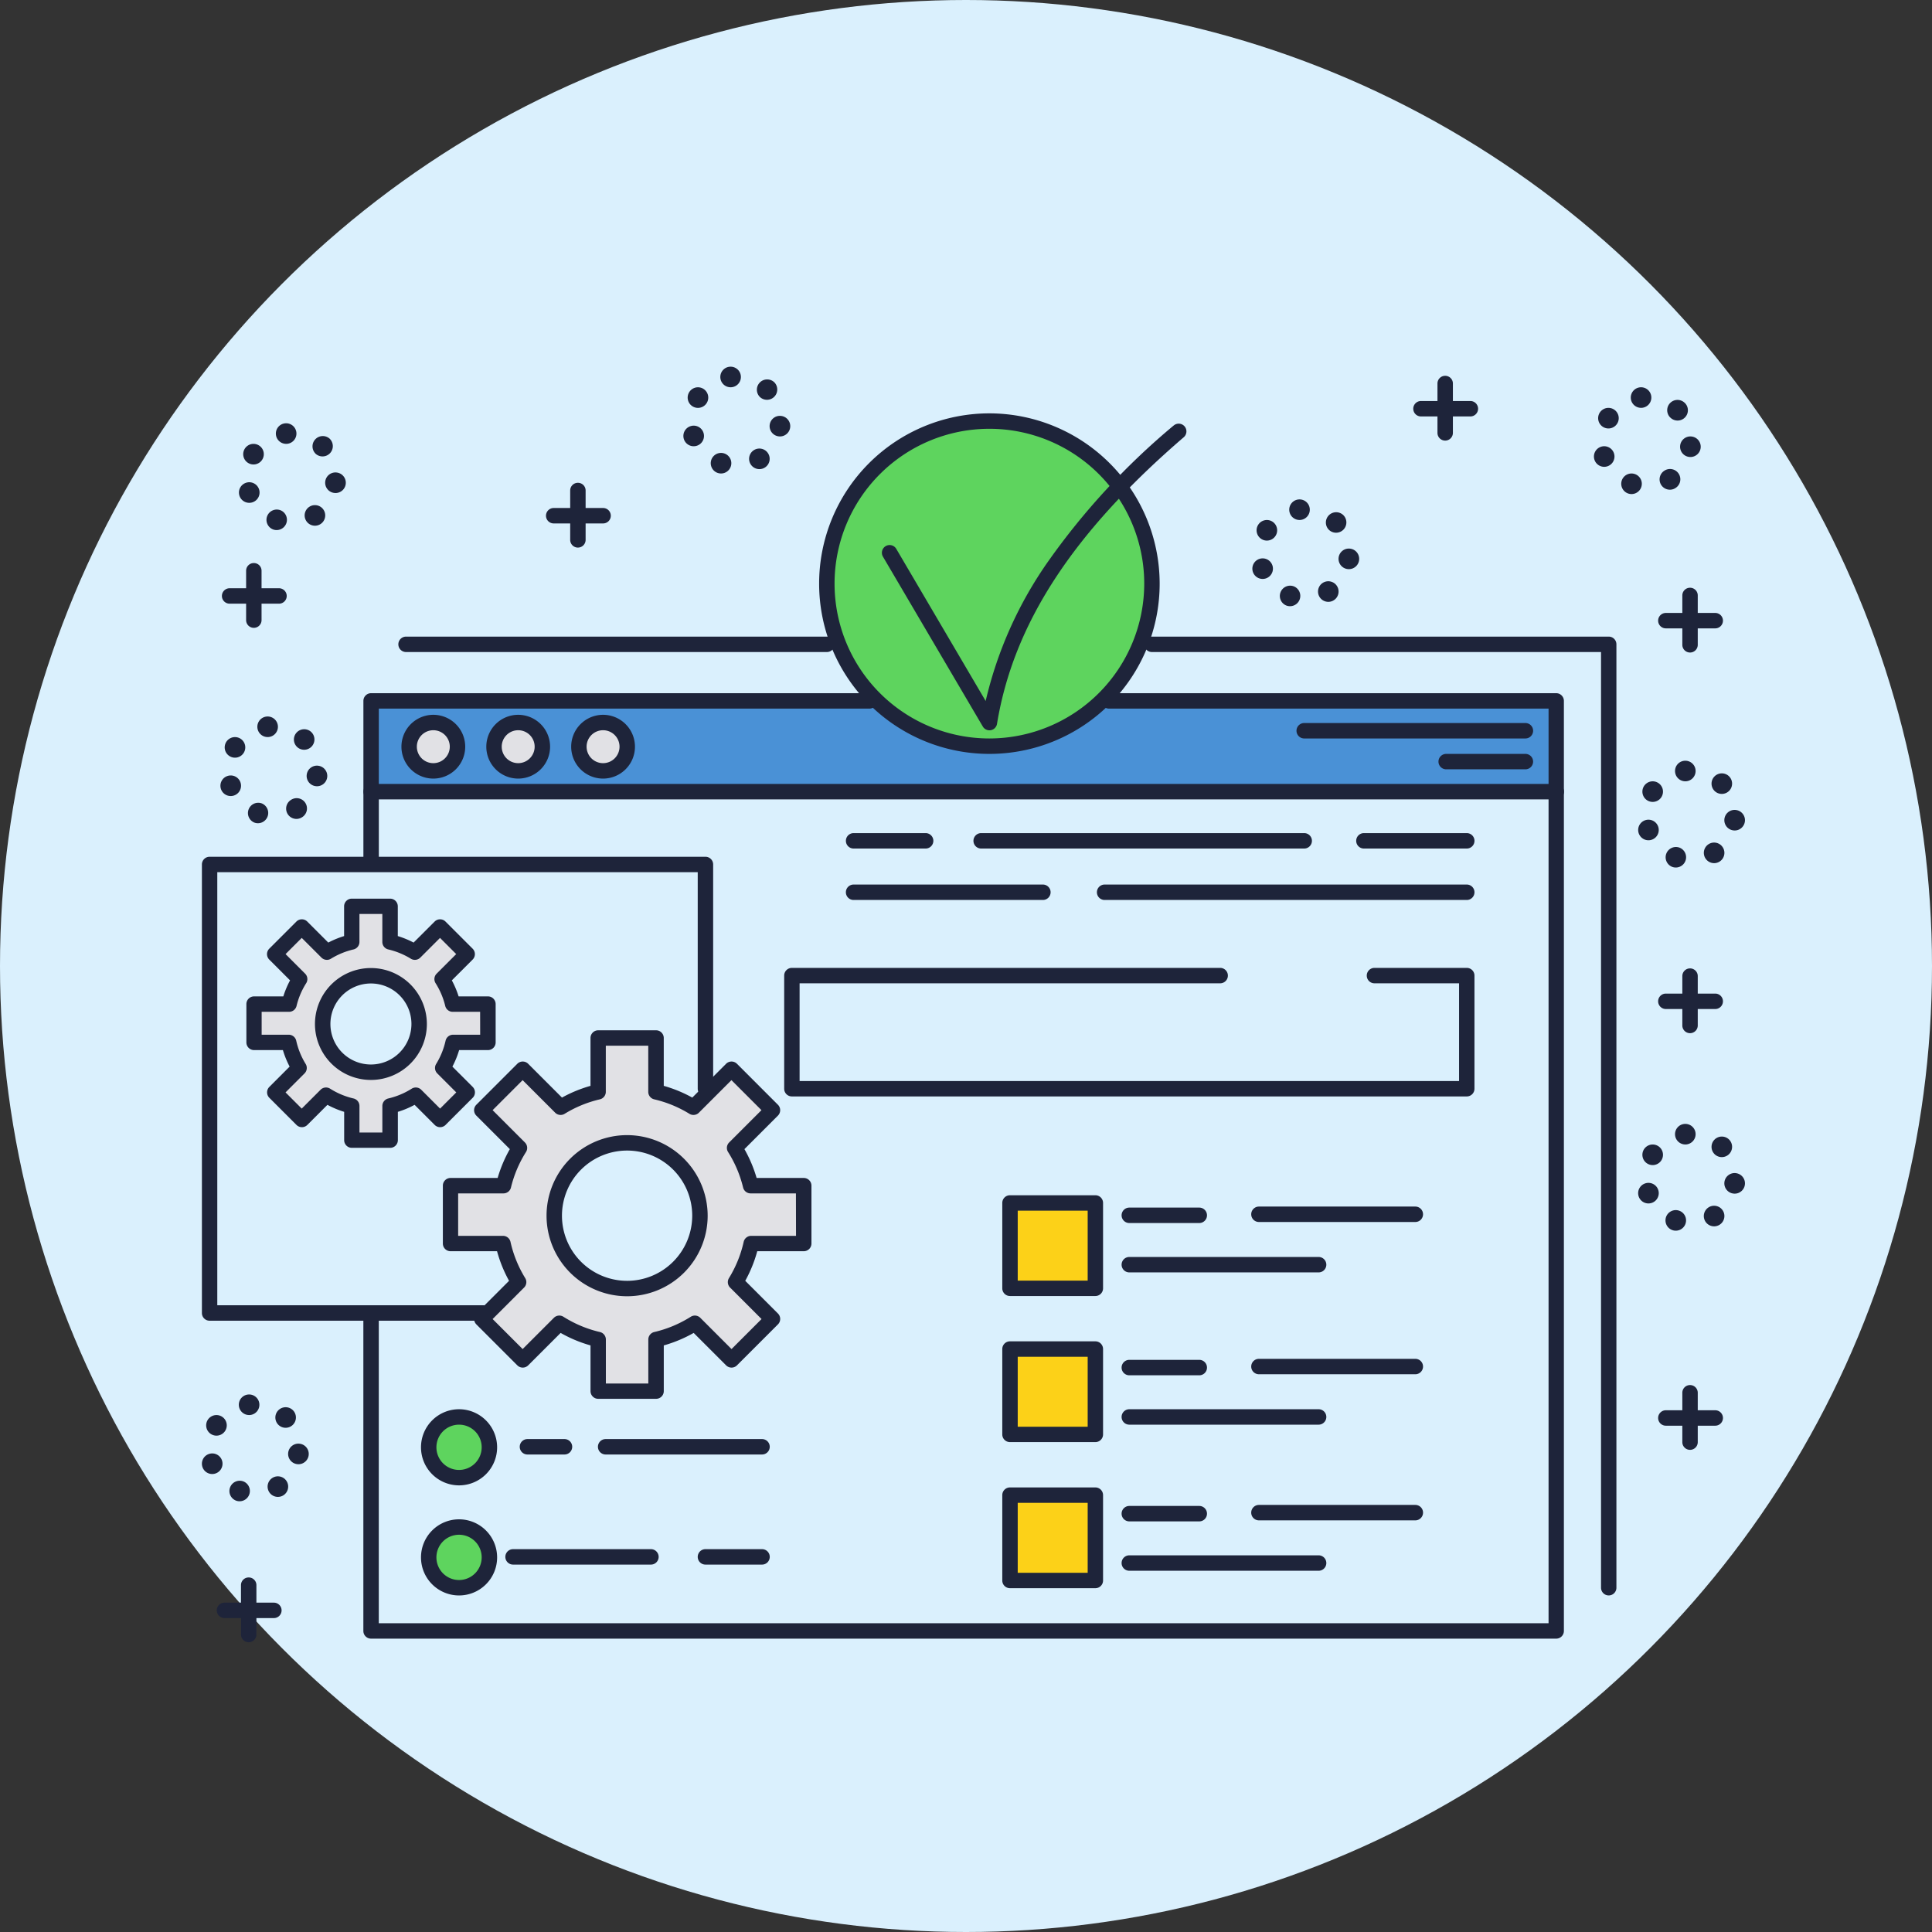 <svg xmlns="http://www.w3.org/2000/svg" width="201" height="201" viewBox="0 0 201 201">
  <rect x="0" y="0" width="201" height="201" fill="#333333" stroke="none"/>
  <g id="Grupo_15893" data-name="Grupo 15893" transform="translate(-679 -4234)">
    <circle id="Elipse_773" data-name="Elipse 773" cx="100.5" cy="100.5" r="100.5" transform="translate(679 4234)" fill="#daf0fd"/>
    <g id="Grupo_15319" data-name="Grupo 15319" transform="translate(-6234.203 3715.506)">
      <g id="Color" transform="translate(6939.627 562.301)">
        <g id="Grupo_15231" data-name="Grupo 15231" transform="translate(78.651 81.346)">
          <rect id="Rectángulo_2794" data-name="Rectángulo 2794" width="8.884" height="8.884" fill="#fcd118"/>
        </g>
        <g id="Grupo_15232" data-name="Grupo 15232" transform="translate(78.651 111.743)">
          <rect id="Rectángulo_2795" data-name="Rectángulo 2795" width="8.884" height="8.884" fill="#fcd118"/>
        </g>
        <g id="Grupo_15233" data-name="Grupo 15233" transform="translate(78.651 96.545)">
          <rect id="Rectángulo_2796" data-name="Rectángulo 2796" width="8.884" height="8.884" fill="#fcd118"/>
        </g>
        <g id="Grupo_15234" data-name="Grupo 15234" transform="translate(18.177 103.609)">
          <circle id="Elipse_764" data-name="Elipse 764" cx="3.158" cy="3.158" r="3.158" fill="#5ed45e"/>
        </g>
        <g id="Grupo_15235" data-name="Grupo 15235" transform="translate(18.177 115.061)">
          <circle id="Elipse_765" data-name="Elipse 765" cx="3.158" cy="3.158" r="3.158" fill="#5ed45e"/>
        </g>
        <g id="Grupo_15236" data-name="Grupo 15236" transform="translate(0 50.486)">
          <path id="Trazado_25722" data-name="Trazado 25722" d="M7004.46,1088.752l2.6-2.6-2.819-2.819-2.617,2.617a8.706,8.706,0,0,0-2.582-1.061v-3.709h-3.987v3.709a8.706,8.706,0,0,0-2.582,1.061l-2.617-2.617-2.819,2.819,2.6,2.6a8.721,8.721,0,0,0-1.1,2.6h-3.653v3.987h3.619a8.719,8.719,0,0,0,1.078,2.656l-2.542,2.543,2.819,2.819,2.525-2.526a8.707,8.707,0,0,0,2.673,1.118v3.561h3.987v-3.561a8.707,8.707,0,0,0,2.673-1.118l2.526,2.526,2.819-2.819-2.543-2.543a8.707,8.707,0,0,0,1.078-2.656h3.619v-3.987h-3.653A8.707,8.707,0,0,0,7004.46,1088.752Zm-7.412,9.685a5.018,5.018,0,1,1,5.018-5.018A5.018,5.018,0,0,1,6997.048,1098.437Z" transform="translate(-6984.882 -1081.179)" fill="#e1e1e5"/>
        </g>
        <g id="Grupo_15237" data-name="Grupo 15237" transform="translate(20.443 64.186)">
          <path id="Trazado_25723" data-name="Trazado 25723" d="M7205.45,1220.616l3.926-3.927-4.258-4.258-3.952,3.952a13.155,13.155,0,0,0-3.9-1.6v-5.6h-6.022v5.6a13.155,13.155,0,0,0-3.9,1.6l-3.952-3.952-4.258,4.258,3.926,3.927a13.162,13.162,0,0,0-1.661,3.925h-5.518v6.022h5.465a13.162,13.162,0,0,0,1.628,4.011l-3.84,3.84,4.258,4.258,3.814-3.815a13.149,13.149,0,0,0,4.037,1.689v5.378h6.022v-5.378a13.149,13.149,0,0,0,4.037-1.689l3.814,3.815,4.258-4.258-3.84-3.84a13.162,13.162,0,0,0,1.628-4.011h5.465v-6.022h-5.518A13.137,13.137,0,0,0,7205.45,1220.616Zm-11.194,14.627a7.579,7.579,0,1,1,7.578-7.579A7.579,7.579,0,0,1,7194.256,1235.243Z" transform="translate(-7175.882 -1209.179)" fill="#e1e1e5"/>
        </g>
        <g id="Grupo_15238" data-name="Grupo 15238" transform="translate(12.129 29.06)">
          <rect id="Rectángulo_2797" data-name="Rectángulo 2797" width="123.41" height="9.526" fill="#4a91d6"/>
        </g>
        <g id="Grupo_15239" data-name="Grupo 15239" transform="translate(16.143 31.361)">
          <circle id="Elipse_766" data-name="Elipse 766" cx="2.515" cy="2.515" r="2.515" fill="#e1e1e5"/>
        </g>
        <g id="Grupo_15240" data-name="Grupo 15240" transform="translate(24.973 31.361)">
          <circle id="Elipse_767" data-name="Elipse 767" cx="2.515" cy="2.515" r="2.515" fill="#e1e1e5"/>
        </g>
        <g id="Grupo_15241" data-name="Grupo 15241" transform="translate(33.804 31.361)">
          <circle id="Elipse_768" data-name="Elipse 768" cx="2.515" cy="2.515" r="2.515" fill="#e1e1e5"/>
        </g>
        <g id="Grupo_15242" data-name="Grupo 15242" transform="translate(59.599 0)">
          <circle id="Elipse_769" data-name="Elipse 769" cx="16.911" cy="16.911" r="16.911" fill="#5ed45e"/>
        </g>
      </g>
      <g id="SETTINGS" transform="translate(6934.203 556.644)">
        <g id="Grupo_15243" data-name="Grupo 15243" transform="translate(144.825 2.141)">
          <path id="Trazado_25724" data-name="Trazado 25724" d="M8293.057,596.829a1.071,1.071,0,1,0,.338,1.476A1.07,1.07,0,0,0,8293.057,596.829Z" transform="translate(-8290.975 -594.522)" fill="#1e243a"/>
          <path id="Trazado_25725" data-name="Trazado 25725" d="M8358.893,590.769a.01.01,0,0,1,0,0,1.071,1.071,0,0,0,1.515-1.515.013.013,0,0,1-.006,0,.022.022,0,0,1-.006-.007,1.071,1.071,0,0,0-1.511,1.519Z" transform="translate(-8350.943 -587.62)" fill="#1e243a"/>
          <path id="Trazado_25726" data-name="Trazado 25726" d="M8288,634.013a1.071,1.071,0,0,0,.354,2.081,1.082,1.082,0,0,0,.354-.061,1.07,1.07,0,0,0-.709-2.02Z" transform="translate(-8287.282 -627.818)" fill="#1e243a"/>
          <path id="Trazado_25727" data-name="Trazado 25727" d="M8315.271,660.5a1.07,1.07,0,1,0,.66,1.363A1.068,1.068,0,0,0,8315.271,660.5Z" transform="translate(-8311.006 -651.471)" fill="#1e243a"/>
          <path id="Trazado_25728" data-name="Trazado 25728" d="M8372.247,624.433a1.07,1.07,0,0,0-.238,2.127,1.186,1.186,0,0,0,.122.007,1.07,1.07,0,0,0,.116-2.134Z" transform="translate(-8362.091 -619.312)" fill="#1e243a"/>
          <path id="Trazado_25729" data-name="Trazado 25729" d="M8324.082,576.651a1.07,1.07,0,0,0,.122,2.133,1.182,1.182,0,0,0,.122-.006h0a1.07,1.07,0,0,0-.246-2.127Z" transform="translate(-8319.297 -576.644)" fill="#1e243a"/>
          <path id="Trazado_25730" data-name="Trazado 25730" d="M8351.623,656.366a1.071,1.071,0,0,0,.572,1.976,1.06,1.06,0,0,0,.57-.165,1.071,1.071,0,1,0-1.143-1.811Z" transform="translate(-8344.291 -647.686)" fill="#1e243a"/>
        </g>
        <g id="Grupo_15244" data-name="Grupo 15244" transform="translate(149.428 78.777)">
          <path id="Trazado_25731" data-name="Trazado 25731" d="M8401.893,1306.767l.006.005a1.071,1.071,0,0,0,1.514-1.515h0l0,0-.009-.009a1.07,1.07,0,1,0-1.509,1.519Z" transform="translate(-8393.943 -1303.619)" fill="#1e243a"/>
          <path id="Trazado_25732" data-name="Trazado 25732" d="M8331,1350.013a1.07,1.07,0,0,0,.354,2.081,1.083,1.083,0,0,0,.354-.061,1.07,1.07,0,0,0-.708-2.02Z" transform="translate(-8330.28 -1343.818)" fill="#1e243a"/>
          <path id="Trazado_25733" data-name="Trazado 25733" d="M8336.057,1312.829a1.071,1.071,0,1,0,.339,1.476A1.07,1.07,0,0,0,8336.057,1312.829Z" transform="translate(-8333.975 -1310.522)" fill="#1e243a"/>
          <path id="Trazado_25734" data-name="Trazado 25734" d="M8394.624,1372.367a1.07,1.07,0,0,0,.572,1.976,1.057,1.057,0,0,0,.569-.165,1.07,1.07,0,1,0-1.142-1.811Z" transform="translate(-8387.291 -1363.686)" fill="#1e243a"/>
          <path id="Trazado_25735" data-name="Trazado 25735" d="M8415.247,1340.435a1.07,1.07,0,1,0-.237,2.127.908.908,0,0,0,.119.008,1.07,1.07,0,0,0,.118-2.134Z" transform="translate(-8405.091 -1335.313)" fill="#1e243a"/>
          <path id="Trazado_25736" data-name="Trazado 25736" d="M8367.083,1292.651a1.07,1.07,0,0,0,.121,2.133,1.215,1.215,0,0,0,.123-.006,1.07,1.07,0,1,0-.244-2.127Z" transform="translate(-8362.297 -1292.644)" fill="#1e243a"/>
          <path id="Trazado_25737" data-name="Trazado 25737" d="M8358.271,1376.5a1.07,1.07,0,1,0,.66,1.363A1.068,1.068,0,0,0,8358.271,1376.5Z" transform="translate(-8354.006 -1367.471)" fill="#1e243a"/>
        </g>
        <g id="Grupo_15245" data-name="Grupo 15245" transform="translate(149.428 40.994)">
          <path id="Trazado_25738" data-name="Trazado 25738" d="M8358.271,1023.5a1.07,1.07,0,0,0-.7,2.022,1.088,1.088,0,0,0,.352.059,1.07,1.07,0,0,0,.352-2.081Z" transform="translate(-8354.006 -1014.471)" fill="#1e243a"/>
          <path id="Trazado_25739" data-name="Trazado 25739" d="M8401.893,953.768a.013.013,0,0,1,.006,0,1.071,1.071,0,0,0,1.514-1.515h0l0,0-.009-.009a1.07,1.07,0,1,0-1.509,1.519Z" transform="translate(-8393.943 -950.619)" fill="#1e243a"/>
          <path id="Trazado_25740" data-name="Trazado 25740" d="M8331,997.013a1.07,1.07,0,1,0,1.363.655A1.071,1.071,0,0,0,8331,997.013Z" transform="translate(-8330.28 -990.818)" fill="#1e243a"/>
          <path id="Trazado_25741" data-name="Trazado 25741" d="M8336.057,959.828a1.071,1.071,0,1,0,.339,1.476A1.07,1.07,0,0,0,8336.057,959.828Z" transform="translate(-8333.975 -957.522)" fill="#1e243a"/>
          <path id="Trazado_25742" data-name="Trazado 25742" d="M8367.083,939.651a1.07,1.07,0,0,0,.121,2.133,1.216,1.216,0,0,0,.123-.006,1.07,1.07,0,1,0-.244-2.127Z" transform="translate(-8362.297 -939.644)" fill="#1e243a"/>
          <path id="Trazado_25743" data-name="Trazado 25743" d="M8415.247,987.435a1.07,1.07,0,1,0-.237,2.127.908.908,0,0,0,.119.008,1.07,1.07,0,0,0,.118-2.134Z" transform="translate(-8405.091 -982.313)" fill="#1e243a"/>
          <path id="Trazado_25744" data-name="Trazado 25744" d="M8394.624,1019.366a1.071,1.071,0,0,0,.572,1.976,1.057,1.057,0,0,0,.569-.165,1.07,1.07,0,1,0-1.142-1.811Z" transform="translate(-8387.291 -1010.686)" fill="#1e243a"/>
        </g>
        <g id="Grupo_15246" data-name="Grupo 15246" transform="translate(109.29 13.807)">
          <path id="Trazado_25745" data-name="Trazado 25745" d="M7983.272,769.5a1.07,1.07,0,0,0-.7,2.022,1.089,1.089,0,0,0,.352.059,1.07,1.07,0,0,0,.352-2.081Z" transform="translate(-7979.006 -760.471)" fill="#1e243a"/>
          <path id="Trazado_25746" data-name="Trazado 25746" d="M7961.054,705.829a1.07,1.07,0,1,0-1.136,1.814,1.057,1.057,0,0,0,.567.164,1.071,1.071,0,0,0,.569-1.978Z" transform="translate(-7958.973 -703.522)" fill="#1e243a"/>
          <path id="Trazado_25747" data-name="Trazado 25747" d="M8026.893,699.768l.006.005a1.07,1.07,0,0,0,1.513-1.515l-.016-.015a1.071,1.071,0,0,0-1.506,1.522Z" transform="translate(-8018.943 -696.62)" fill="#1e243a"/>
          <path id="Trazado_25748" data-name="Trazado 25748" d="M7956,743.013a1.07,1.07,0,1,0,1.364.655A1.069,1.069,0,0,0,7956,743.013Z" transform="translate(-7955.282 -736.818)" fill="#1e243a"/>
          <path id="Trazado_25749" data-name="Trazado 25749" d="M7992.083,685.651a1.07,1.07,0,0,0,.12,2.133,1.147,1.147,0,0,0,.123-.006h0a1.07,1.07,0,0,0-.244-2.127Z" transform="translate(-7987.296 -685.644)" fill="#1e243a"/>
          <path id="Trazado_25750" data-name="Trazado 25750" d="M8040.248,733.433a1.069,1.069,0,0,0-1.182.945h0a1.069,1.069,0,0,0,.945,1.182.931.931,0,0,0,.12.007,1.07,1.07,0,0,0,.118-2.134Z" transform="translate(-8030.091 -728.312)" fill="#1e243a"/>
          <path id="Trazado_25751" data-name="Trazado 25751" d="M8019.624,765.37a1.071,1.071,0,0,0,.572,1.976,1.058,1.058,0,0,0,.569-.166,1.07,1.07,0,1,0-1.142-1.81Z" transform="translate(-8012.292 -756.689)" fill="#1e243a"/>
        </g>
        <g id="Grupo_15247" data-name="Grupo 15247" transform="translate(50.101)">
          <path id="Trazado_25752" data-name="Trazado 25752" d="M7408.055,576.828a1.071,1.071,0,1,0,.339,1.476A1.072,1.072,0,0,0,7408.055,576.828Z" transform="translate(-7405.973 -574.522)" fill="#1e243a"/>
          <path id="Trazado_25753" data-name="Trazado 25753" d="M7403,614.013a1.07,1.07,0,0,0,.354,2.081,1.083,1.083,0,0,0,.354-.061,1.07,1.07,0,0,0-.708-2.02Z" transform="translate(-7402.284 -607.818)" fill="#1e243a"/>
          <path id="Trazado_25754" data-name="Trazado 25754" d="M7473.893,570.769l.005,0,.005.005a1.071,1.071,0,0,0,1.508-1.52l0,0a.111.111,0,0,0-.008-.008,1.071,1.071,0,0,0-1.51,1.519Z" transform="translate(-7465.944 -567.62)" fill="#1e243a"/>
          <path id="Trazado_25755" data-name="Trazado 25755" d="M7430.271,640.5a1.07,1.07,0,1,0,.66,1.362A1.068,1.068,0,0,0,7430.271,640.5Z" transform="translate(-7426.007 -631.471)" fill="#1e243a"/>
          <path id="Trazado_25756" data-name="Trazado 25756" d="M7487.247,604.433a1.069,1.069,0,0,0-1.182.945h0a1.07,1.07,0,0,0,.945,1.182.9.9,0,0,0,.12.008,1.07,1.07,0,0,0,.118-2.134Z" transform="translate(-7477.091 -599.312)" fill="#1e243a"/>
          <path id="Trazado_25757" data-name="Trazado 25757" d="M7439.083,556.651a1.07,1.07,0,0,0,.121,2.133,1.216,1.216,0,0,0,.123-.006,1.07,1.07,0,0,0-.244-2.127Z" transform="translate(-7434.296 -556.644)" fill="#1e243a"/>
          <path id="Trazado_25758" data-name="Trazado 25758" d="M7466.624,636.37a1.07,1.07,0,0,0,.573,1.975,1.058,1.058,0,0,0,.569-.165,1.07,1.07,0,1,0-1.142-1.81Z" transform="translate(-7459.292 -627.689)" fill="#1e243a"/>
        </g>
        <g id="Grupo_15248" data-name="Grupo 15248" transform="translate(1.935 36.392)">
          <path id="Trazado_25759" data-name="Trazado 25759" d="M6958.055,916.829a1.071,1.071,0,1,0,.338,1.476A1.072,1.072,0,0,0,6958.055,916.829Z" transform="translate(-6955.973 -914.522)" fill="#1e243a"/>
          <path id="Trazado_25760" data-name="Trazado 25760" d="M7023.9,910.772h0a1.071,1.071,0,0,0,1.521-1.508l-.018-.018a1.071,1.071,0,0,0-1.51,1.519Z" transform="translate(-7015.944 -907.619)" fill="#1e243a"/>
          <path id="Trazado_25761" data-name="Trazado 25761" d="M6953,954.013a1.07,1.07,0,0,0,.354,2.081,1.084,1.084,0,0,0,.354-.061,1.07,1.07,0,0,0-.708-2.02Z" transform="translate(-6952.283 -947.818)" fill="#1e243a"/>
          <path id="Trazado_25762" data-name="Trazado 25762" d="M6980.272,980.5a1.07,1.07,0,0,0-.7,2.022,1.07,1.07,0,0,0,.7-2.022Z" transform="translate(-6976.007 -971.471)" fill="#1e243a"/>
          <path id="Trazado_25763" data-name="Trazado 25763" d="M6989.083,896.651a1.07,1.07,0,0,0,.121,2.133,1.187,1.187,0,0,0,.123-.006h0a1.07,1.07,0,0,0-.244-2.127Z" transform="translate(-6984.296 -896.644)" fill="#1e243a"/>
          <path id="Trazado_25764" data-name="Trazado 25764" d="M7037.248,944.434a1.07,1.07,0,1,0-.238,2.127.9.9,0,0,0,.12.008,1.07,1.07,0,0,0,.118-2.134Z" transform="translate(-7027.091 -939.313)" fill="#1e243a"/>
          <path id="Trazado_25765" data-name="Trazado 25765" d="M7016.624,976.366a1.071,1.071,0,0,0,.573,1.976,1.057,1.057,0,0,0,.569-.165,1.071,1.071,0,1,0-1.142-1.811Z" transform="translate(-7009.292 -967.686)" fill="#1e243a"/>
        </g>
        <g id="Grupo_15249" data-name="Grupo 15249" transform="translate(3.862 5.887)">
          <path id="Trazado_25766" data-name="Trazado 25766" d="M6976.057,631.829a1.071,1.071,0,1,0,.338,1.476A1.07,1.07,0,0,0,6976.057,631.829Z" transform="translate(-6973.975 -629.522)" fill="#1e243a"/>
          <path id="Trazado_25767" data-name="Trazado 25767" d="M6971,669.013a1.07,1.07,0,0,0,.354,2.081,1.089,1.089,0,0,0,.355-.061,1.07,1.07,0,0,0-.709-2.02Z" transform="translate(-6970.283 -662.818)" fill="#1e243a"/>
          <path id="Trazado_25768" data-name="Trazado 25768" d="M6998.272,695.5a1.07,1.07,0,0,0-.7,2.022,1.057,1.057,0,0,0,.351.059,1.07,1.07,0,0,0,.353-2.081Z" transform="translate(-6994.006 -686.471)" fill="#1e243a"/>
          <path id="Trazado_25769" data-name="Trazado 25769" d="M7041.894,625.768l.005.005h0a1.071,1.071,0,0,0,1.519-1.509l0-.005,0,0a.026.026,0,0,1-.007-.007,1.071,1.071,0,0,0-1.51,1.519Z" transform="translate(-7033.944 -622.62)" fill="#1e243a"/>
          <path id="Trazado_25770" data-name="Trazado 25770" d="M7007.084,611.651a1.07,1.07,0,0,0,.121,2.133,1.194,1.194,0,0,0,.123-.006,1.07,1.07,0,0,0-.244-2.127Z" transform="translate(-7002.298 -611.644)" fill="#1e243a"/>
          <path id="Trazado_25771" data-name="Trazado 25771" d="M7055.248,659.433a1.07,1.07,0,1,0-.238,2.127,1.14,1.14,0,0,0,.12.008,1.07,1.07,0,0,0,.119-2.134Z" transform="translate(-7045.091 -654.312)" fill="#1e243a"/>
          <path id="Trazado_25772" data-name="Trazado 25772" d="M7034.624,691.37a1.07,1.07,0,0,0,.573,1.975,1.056,1.056,0,0,0,.569-.165,1.07,1.07,0,1,0-1.142-1.81Z" transform="translate(-7027.292 -682.689)" fill="#1e243a"/>
        </g>
        <g id="Grupo_15250" data-name="Grupo 15250" transform="translate(0.008 106.927)">
          <path id="Trazado_25773" data-name="Trazado 25773" d="M6935,1613.013a1.07,1.07,0,0,0,.354,2.081,1.073,1.073,0,0,0,1.011-1.426A1.071,1.071,0,0,0,6935,1613.013Z" transform="translate(-6934.282 -1606.818)" fill="#1e243a"/>
          <path id="Trazado_25774" data-name="Trazado 25774" d="M7005.894,1569.767l0,.005h0a1.071,1.071,0,0,0,1.515-1.515l0,0-.009-.008a1.071,1.071,0,0,0-1.51,1.519Z" transform="translate(-6997.944 -1566.62)" fill="#1e243a"/>
          <path id="Trazado_25775" data-name="Trazado 25775" d="M6940.057,1575.828a1.071,1.071,0,1,0,.338,1.476A1.07,1.07,0,0,0,6940.057,1575.828Z" transform="translate(-6937.975 -1573.522)" fill="#1e243a"/>
          <path id="Trazado_25776" data-name="Trazado 25776" d="M7019.247,1603.435a1.07,1.07,0,1,0-.237,2.127.923.923,0,0,0,.12.008,1.07,1.07,0,0,0,.117-2.134Z" transform="translate(-7009.091 -1598.313)" fill="#1e243a"/>
          <path id="Trazado_25777" data-name="Trazado 25777" d="M6998.624,1635.37a1.07,1.07,0,0,0,.573,1.975,1.058,1.058,0,0,0,.569-.165,1.07,1.07,0,1,0-1.142-1.81Z" transform="translate(-6991.292 -1626.689)" fill="#1e243a"/>
          <path id="Trazado_25778" data-name="Trazado 25778" d="M6971.083,1555.651a1.07,1.07,0,0,0,.121,2.133,1.16,1.16,0,0,0,.123-.006,1.07,1.07,0,0,0-.244-2.127Z" transform="translate(-6966.297 -1555.644)" fill="#1e243a"/>
          <path id="Trazado_25779" data-name="Trazado 25779" d="M6962.272,1639.5a1.07,1.07,0,0,0-.7,2.022,1.056,1.056,0,0,0,.351.059,1.07,1.07,0,0,0,.353-2.081Z" transform="translate(-6958.007 -1630.471)" fill="#1e243a"/>
        </g>
        <g id="Grupo_15253" data-name="Grupo 15253" transform="translate(126.032 0.948)">
          <g id="Grupo_15251" data-name="Grupo 15251" transform="translate(2.515)">
            <path id="Trazado_25780" data-name="Trazado 25780" d="M8136.006,565.5a.8.8,0,0,0-.8.8v5.138a.8.8,0,0,0,1.605,0V566.3A.8.8,0,0,0,8136.006,565.5Z" transform="translate(-8135.203 -565.5)" fill="#1e243a"/>
          </g>
          <g id="Grupo_15252" data-name="Grupo 15252" transform="translate(0 2.622)">
            <path id="Trazado_25781" data-name="Trazado 25781" d="M8117.644,590h-5.138a.8.8,0,0,0,0,1.606h5.138a.8.8,0,0,0,0-1.606Z" transform="translate(-8111.703 -590)" fill="#1e243a"/>
          </g>
        </g>
        <g id="Grupo_15256" data-name="Grupo 15256" transform="translate(151.507 105.948)">
          <g id="Grupo_15254" data-name="Grupo 15254" transform="translate(2.515)">
            <path id="Trazado_25782" data-name="Trazado 25782" d="M8374.006,1546.5a.8.8,0,0,0-.8.8v5.138a.8.8,0,0,0,1.605,0V1547.3A.8.8,0,0,0,8374.006,1546.5Z" transform="translate(-8373.203 -1546.5)" fill="#1e243a"/>
          </g>
          <g id="Grupo_15255" data-name="Grupo 15255" transform="translate(0 2.622)">
            <path id="Trazado_25783" data-name="Trazado 25783" d="M8355.645,1571h-5.139a.8.8,0,0,0,0,1.605h5.139a.8.8,0,0,0,0-1.605Z" transform="translate(-8349.703 -1571)" fill="#1e243a"/>
          </g>
        </g>
        <g id="Grupo_15259" data-name="Grupo 15259" transform="translate(151.507 22.997)">
          <g id="Grupo_15257" data-name="Grupo 15257" transform="translate(2.515)">
            <path id="Trazado_25784" data-name="Trazado 25784" d="M8374.006,771.5a.8.8,0,0,0-.8.8v5.138a.8.8,0,0,0,1.605,0V772.3A.8.8,0,0,0,8374.006,771.5Z" transform="translate(-8373.203 -771.5)" fill="#1e243a"/>
          </g>
          <g id="Grupo_15258" data-name="Grupo 15258" transform="translate(0 2.622)">
            <path id="Trazado_25785" data-name="Trazado 25785" d="M8355.645,796h-5.139a.8.8,0,1,0,0,1.605h5.139a.8.8,0,0,0,0-1.605Z" transform="translate(-8349.703 -796)" fill="#1e243a"/>
          </g>
        </g>
        <g id="Grupo_15262" data-name="Grupo 15262" transform="translate(151.507 62.599)">
          <g id="Grupo_15260" data-name="Grupo 15260" transform="translate(2.515)">
            <path id="Trazado_25786" data-name="Trazado 25786" d="M8374.006,1141.5a.8.8,0,0,0-.8.8v5.138a.8.8,0,0,0,1.605,0V1142.3A.8.8,0,0,0,8374.006,1141.5Z" transform="translate(-8373.203 -1141.5)" fill="#1e243a"/>
          </g>
          <g id="Grupo_15261" data-name="Grupo 15261" transform="translate(0 2.622)">
            <path id="Trazado_25787" data-name="Trazado 25787" d="M8355.645,1166h-5.139a.8.8,0,0,0,0,1.605h5.139a.8.8,0,0,0,0-1.605Z" transform="translate(-8349.703 -1166)" fill="#1e243a"/>
          </g>
        </g>
        <g id="Grupo_15265" data-name="Grupo 15265" transform="translate(1.552 125.964)">
          <g id="Grupo_15263" data-name="Grupo 15263" transform="translate(2.515)">
            <path id="Trazado_25788" data-name="Trazado 25788" d="M6973.006,1733.5a.8.8,0,0,0-.8.8v5.138a.8.8,0,0,0,1.606,0V1734.3A.8.8,0,0,0,6973.006,1733.5Z" transform="translate(-6972.203 -1733.5)" fill="#1e243a"/>
          </g>
          <g id="Grupo_15264" data-name="Grupo 15264" transform="translate(0 2.622)">
            <path id="Trazado_25789" data-name="Trazado 25789" d="M6954.644,1758h-5.138a.8.8,0,0,0,0,1.605h5.138a.8.8,0,0,0,0-1.605Z" transform="translate(-6948.703 -1758)" fill="#1e243a"/>
          </g>
        </g>
        <g id="Grupo_15268" data-name="Grupo 15268" transform="translate(2.087 20.428)">
          <g id="Grupo_15266" data-name="Grupo 15266" transform="translate(2.515)">
            <path id="Trazado_25790" data-name="Trazado 25790" d="M6978.006,747.5a.8.8,0,0,0-.8.8v5.138a.8.8,0,0,0,1.606,0V748.3A.8.8,0,0,0,6978.006,747.5Z" transform="translate(-6977.203 -747.5)" fill="#1e243a"/>
          </g>
          <g id="Grupo_15267" data-name="Grupo 15267" transform="translate(0 2.622)">
            <path id="Trazado_25791" data-name="Trazado 25791" d="M6959.644,772h-5.138a.8.8,0,0,0,0,1.605h5.138a.8.8,0,0,0,0-1.605Z" transform="translate(-6953.704 -772)" fill="#1e243a"/>
          </g>
        </g>
        <g id="Grupo_15271" data-name="Grupo 15271" transform="translate(35.803 12.079)">
          <g id="Grupo_15269" data-name="Grupo 15269" transform="translate(2.515)">
            <path id="Trazado_25792" data-name="Trazado 25792" d="M7293.006,669.5a.8.8,0,0,0-.8.8v5.138a.8.8,0,0,0,1.605,0V670.3A.8.8,0,0,0,7293.006,669.5Z" transform="translate(-7292.203 -669.5)" fill="#1e243a"/>
          </g>
          <g id="Grupo_15270" data-name="Grupo 15270" transform="translate(0 2.622)">
            <path id="Trazado_25793" data-name="Trazado 25793" d="M7274.644,694h-5.138a.8.8,0,0,0,0,1.606h5.138a.8.8,0,1,0,0-1.606Z" transform="translate(-7268.703 -694)" fill="#1e243a"/>
          </g>
        </g>
        <g id="Grupo_15275" data-name="Grupo 15275" transform="translate(0 50.986)">
          <g id="Grupo_15272" data-name="Grupo 15272" transform="translate(4.622 4.354)">
            <path id="Trazado_25794" data-name="Trazado 25794" d="M7002.517,1083.852h-3.043a9.5,9.5,0,0,0-.705-1.667l2.162-2.162a.8.8,0,0,0,0-1.135l-2.819-2.819a.8.8,0,0,0-1.135,0l-2.186,2.184a9.5,9.5,0,0,0-1.644-.676v-3.094a.8.8,0,0,0-.8-.8h-3.987a.8.8,0,0,0-.8.8v3.094a9.506,9.506,0,0,0-1.645.676l-2.184-2.184a.8.8,0,0,0-1.136,0l-2.819,2.819a.8.8,0,0,0,0,1.135l2.162,2.162a9.415,9.415,0,0,0-.7,1.667h-3.044a.8.8,0,0,0-.8.8v3.987a.8.8,0,0,0,.8.8h3a9.423,9.423,0,0,0,.7,1.718l-2.11,2.111a.8.8,0,0,0,0,1.135l2.819,2.819a.8.8,0,0,0,1.136,0l2.088-2.088a9.49,9.49,0,0,0,1.74.728v2.946a.8.8,0,0,0,.8.8h3.987a.8.8,0,0,0,.8-.8v-2.946a9.527,9.527,0,0,0,1.741-.728l2.088,2.088a.8.8,0,0,0,1.135,0l2.819-2.819a.8.8,0,0,0,0-1.135l-2.11-2.111a9.423,9.423,0,0,0,.7-1.718h3a.8.8,0,0,0,.8-.8v-3.987A.8.8,0,0,0,7002.517,1083.852Zm-.8,3.987H6998.9a.8.8,0,0,0-.783.628,7.889,7.889,0,0,1-.978,2.411.8.8,0,0,0,.116.988l1.975,1.975-1.684,1.684-1.958-1.958a.8.8,0,0,0-1-.111,7.9,7.9,0,0,1-2.427,1.015.8.8,0,0,0-.621.782v2.758h-2.382v-2.758a.8.8,0,0,0-.62-.782,7.883,7.883,0,0,1-2.428-1.015.8.8,0,0,0-1,.111l-1.958,1.958-1.684-1.684,1.975-1.975a.8.8,0,0,0,.116-.988,7.889,7.889,0,0,1-.978-2.411.8.8,0,0,0-.783-.628h-2.816v-2.382h2.851a.8.8,0,0,0,.78-.614,7.866,7.866,0,0,1,1-2.36.8.8,0,0,0-.111-1l-2.032-2.032,1.684-1.684,2.05,2.049a.8.8,0,0,0,.987.116,7.891,7.891,0,0,1,2.345-.964.8.8,0,0,0,.62-.782v-2.907h2.382v2.907a.8.8,0,0,0,.621.782,7.907,7.907,0,0,1,2.344.964.8.8,0,0,0,.987-.116l2.05-2.049,1.684,1.684-2.032,2.032a.8.8,0,0,0-.111,1,7.872,7.872,0,0,1,1,2.36.8.8,0,0,0,.78.614h2.851Z" transform="translate(-6977.383 -1073.68)" fill="#1e243a"/>
            <path id="Trazado_25795" data-name="Trazado 25795" d="M7049.981,1141.149a5.821,5.821,0,1,0,5.82,5.821A5.828,5.828,0,0,0,7049.981,1141.149Zm0,10.036a4.215,4.215,0,1,1,4.215-4.215A4.22,4.22,0,0,1,7049.981,1151.185Z" transform="translate(-7037.013 -1133.927)" fill="#1e243a"/>
          </g>
          <g id="Grupo_15273" data-name="Grupo 15273" transform="translate(25.065 18.054)">
            <path id="Trazado_25796" data-name="Trazado 25796" d="M7277.618,1303.578a8.381,8.381,0,1,0,8.381,8.381A8.391,8.391,0,0,0,7277.618,1303.578Zm0,15.157a6.776,6.776,0,1,1,6.775-6.776A6.784,6.784,0,0,1,7277.618,1318.736Z" transform="translate(-7258.441 -1292.672)" fill="#1e243a"/>
            <path id="Trazado_25797" data-name="Trazado 25797" d="M7205.933,1217.042h-4.9a13.955,13.955,0,0,0-1.268-3l3.483-3.484a.8.8,0,0,0,0-1.135l-4.258-4.258a.8.8,0,0,0-1.135,0l-3.515,3.515a13.922,13.922,0,0,0-2.967-1.22v-4.98a.8.8,0,0,0-.8-.8h-6.022a.8.8,0,0,0-.8.8v4.98a13.943,13.943,0,0,0-2.967,1.22l-3.515-3.515a.8.8,0,0,0-1.135,0l-4.258,4.258a.8.8,0,0,0,0,1.135l3.483,3.484a13.882,13.882,0,0,0-1.268,3h-4.9a.8.8,0,0,0-.8.8v6.022a.8.8,0,0,0,.8.8h4.837a13.935,13.935,0,0,0,1.25,3.078l-3.4,3.4a.8.8,0,0,0,0,1.135l4.258,4.258a.8.8,0,0,0,1.135,0l3.373-3.372a13.907,13.907,0,0,0,3.109,1.3v4.756a.8.8,0,0,0,.8.8h6.022a.8.8,0,0,0,.8-.8v-4.756a13.907,13.907,0,0,0,3.11-1.3l3.372,3.372a.8.8,0,0,0,1.135,0l4.258-4.258a.8.8,0,0,0,0-1.135l-3.4-3.4a13.878,13.878,0,0,0,1.25-3.078h4.838a.8.8,0,0,0,.8-.8v-6.022A.8.8,0,0,0,7205.933,1217.042Zm-.8,6.022h-4.663a.8.8,0,0,0-.783.627,12.335,12.335,0,0,1-1.529,3.767.8.8,0,0,0,.116.988l3.273,3.273-3.123,3.123-3.246-3.247a.8.8,0,0,0-1-.111,12.329,12.329,0,0,1-3.791,1.586.8.8,0,0,0-.621.782v4.576h-4.416v-4.576a.8.8,0,0,0-.621-.782,12.332,12.332,0,0,1-3.791-1.586.8.8,0,0,0-1,.111l-3.247,3.247-3.123-3.123,3.272-3.273a.8.8,0,0,0,.117-.988,12.316,12.316,0,0,1-1.529-3.766.8.8,0,0,0-.783-.628h-4.663v-4.417h4.715a.8.8,0,0,0,.78-.614,12.338,12.338,0,0,1,1.56-3.686.8.8,0,0,0-.111-1l-3.359-3.359,3.123-3.123,3.384,3.385a.8.8,0,0,0,.987.117,12.33,12.33,0,0,1,3.662-1.505.8.8,0,0,0,.621-.782v-4.8h4.416v4.8a.8.8,0,0,0,.621.782,12.33,12.33,0,0,1,3.661,1.505.8.8,0,0,0,.988-.117l3.384-3.385,3.123,3.123-3.359,3.359a.8.8,0,0,0-.111,1,12.318,12.318,0,0,1,1.56,3.686.8.8,0,0,0,.781.614h4.715Z" transform="translate(-7168.382 -1201.68)" fill="#1e243a"/>
          </g>
          <g id="Grupo_15274" data-name="Grupo 15274">
            <path id="Trazado_25798" data-name="Trazado 25798" d="M6986.6,1033h-51.591a.8.8,0,0,0-.8.8v46.667a.8.8,0,0,0,.8.8h28.5a.8.8,0,0,0,0-1.605h-27.7v-45.061h49.984v22.531a.8.8,0,1,0,1.605,0V1033.8A.8.8,0,0,0,6986.6,1033Z" transform="translate(-6934.203 -1033)" fill="#1e243a"/>
          </g>
        </g>
        <g id="Grupo_15278" data-name="Grupo 15278" transform="translate(64.22 4.855)">
          <g id="Grupo_15276" data-name="Grupo 15276">
            <path id="Trazado_25799" data-name="Trazado 25799" d="M7551.917,602a17.714,17.714,0,1,0,17.714,17.714A17.734,17.734,0,0,0,7551.917,602Zm0,33.823a16.109,16.109,0,1,1,16.109-16.109A16.126,16.126,0,0,1,7551.917,635.823Z" transform="translate(-7534.203 -602)" fill="#1e243a"/>
          </g>
          <g id="Grupo_15277" data-name="Grupo 15277" transform="translate(6.529 1.07)">
            <path id="Trazado_25800" data-name="Trazado 25800" d="M7625.558,612.194a73.659,73.659,0,0,0-13.091,14.187A41.639,41.639,0,0,0,7606,640.855l-9.3-15.829a.8.8,0,0,0-1.385.814l10.382,17.661a.8.8,0,0,0,1.485-.277c1.707-10.4,7.879-19.874,19.425-29.812a.8.8,0,1,0-1.047-1.217Z" transform="translate(-7595.203 -611.999)" fill="#1e243a"/>
          </g>
        </g>
        <g id="Grupo_15318" data-name="Grupo 15318" transform="translate(16.804 28.081)">
          <g id="Grupo_15279" data-name="Grupo 15279" transform="translate(0 5.887)">
            <path id="Trazado_25801" data-name="Trazado 25801" d="M7215.31,874h-46.528a.8.8,0,0,0,0,1.606h45.725v95.153h-121.7V938.97a.8.8,0,1,0-1.605,0v32.592a.8.8,0,0,0,.8.8h123.3a.8.8,0,0,0,.8-.8V874.8A.8.8,0,0,0,7215.31,874Z" transform="translate(-7091.203 -874)" fill="#1e243a"/>
          </g>
          <g id="Grupo_15280" data-name="Grupo 15280" transform="translate(0 5.887)">
            <path id="Trazado_25802" data-name="Trazado 25802" d="M7143.842,874h-51.836a.8.8,0,0,0-.8.8v16.43a.8.8,0,0,0,1.605,0V875.605h51.033a.8.8,0,0,0,0-1.606Z" transform="translate(-7091.203 -874)" fill="#1e243a"/>
          </g>
          <g id="Grupo_15281" data-name="Grupo 15281" transform="translate(0 15.328)">
            <path id="Trazado_25803" data-name="Trazado 25803" d="M7215.31,962.207h-123.3a.8.8,0,0,0,0,1.606h123.3a.8.8,0,0,0,0-1.606Z" transform="translate(-7091.203 -962.207)" fill="#1e243a"/>
          </g>
          <g id="Grupo_15282" data-name="Grupo 15282" transform="translate(3.96 8.135)">
            <path id="Trazado_25804" data-name="Trazado 25804" d="M7131.521,895a3.318,3.318,0,1,0,3.318,3.318A3.322,3.322,0,0,0,7131.521,895Zm0,5.031a1.713,1.713,0,1,1,1.712-1.713A1.714,1.714,0,0,1,7131.521,900.031Z" transform="translate(-7128.203 -895)" fill="#1e243a"/>
          </g>
          <g id="Grupo_15283" data-name="Grupo 15283" transform="translate(12.791 8.135)">
            <path id="Trazado_25805" data-name="Trazado 25805" d="M7214.021,895a3.318,3.318,0,1,0,3.318,3.318A3.322,3.322,0,0,0,7214.021,895Zm0,5.031a1.713,1.713,0,1,1,1.712-1.713A1.715,1.715,0,0,1,7214.021,900.031Z" transform="translate(-7210.704 -895)" fill="#1e243a"/>
          </g>
          <g id="Grupo_15284" data-name="Grupo 15284" transform="translate(21.621 8.135)">
            <path id="Trazado_25806" data-name="Trazado 25806" d="M7296.521,895a3.318,3.318,0,1,0,3.318,3.318A3.321,3.321,0,0,0,7296.521,895Zm0,5.031a1.713,1.713,0,1,1,1.712-1.713A1.715,1.715,0,0,1,7296.521,900.031Z" transform="translate(-7293.204 -895)" fill="#1e243a"/>
          </g>
          <g id="Grupo_15285" data-name="Grupo 15285" transform="translate(97.08 8.991)">
            <path id="Trazado_25807" data-name="Trazado 25807" d="M8022.018,903h-23.012a.8.8,0,0,0,0,1.606h23.012a.8.8,0,0,0,0-1.606Z" transform="translate(-7998.203 -903)" fill="#1e243a"/>
          </g>
          <g id="Grupo_15286" data-name="Grupo 15286" transform="translate(111.85 12.202)">
            <path id="Trazado_25808" data-name="Trazado 25808" d="M8145.247,933h-8.241a.8.8,0,0,0,0,1.605h8.241a.8.8,0,0,0,0-1.605Z" transform="translate(-8136.203 -933)" fill="#1e243a"/>
          </g>
          <g id="Grupo_15287" data-name="Grupo 15287" transform="translate(43.777 34.465)">
            <path id="Trazado_25809" data-name="Trazado 25809" d="M7571.22,1141h-9.6a.8.8,0,0,0,0,1.605h8.8v10.168h-68.609v-10.168h43.755a.8.8,0,0,0,0-1.605h-44.558a.8.8,0,0,0-.8.8v11.774a.8.8,0,0,0,.8.8h70.214a.8.8,0,0,0,.8-.8V1141.8A.8.8,0,0,0,7571.22,1141Z" transform="translate(-7500.204 -1141)" fill="#1e243a"/>
          </g>
          <g id="Grupo_15291" data-name="Grupo 15291" transform="translate(50.199 20.443)">
            <g id="Grupo_15288" data-name="Grupo 15288">
              <path id="Trazado_25810" data-name="Trazado 25810" d="M7568.5,1010h-7.492a.8.8,0,0,0,0,1.606h7.492a.8.8,0,0,0,0-1.606Z" transform="translate(-7560.203 -1010)" fill="#1e243a"/>
            </g>
            <g id="Grupo_15289" data-name="Grupo 15289" transform="translate(13.272)">
              <path id="Trazado_25811" data-name="Trazado 25811" d="M7718.614,1010h-33.608a.8.8,0,1,0,0,1.606h33.608a.8.8,0,0,0,0-1.606Z" transform="translate(-7684.203 -1010)" fill="#1e243a"/>
            </g>
            <g id="Grupo_15290" data-name="Grupo 15290" transform="translate(53.089)">
              <path id="Trazado_25812" data-name="Trazado 25812" d="M8067.709,1010h-10.7a.8.8,0,0,0,0,1.606h10.7a.8.8,0,1,0,0-1.606Z" transform="translate(-8056.203 -1010)" fill="#1e243a"/>
            </g>
          </g>
          <g id="Grupo_15294" data-name="Grupo 15294" transform="translate(50.199 25.795)">
            <g id="Grupo_15292" data-name="Grupo 15292">
              <path id="Trazado_25813" data-name="Trazado 25813" d="M7580.7,1060h-19.694a.8.8,0,0,0,0,1.605H7580.7a.8.8,0,1,0,0-1.605Z" transform="translate(-7560.203 -1060)" fill="#1e243a"/>
            </g>
            <g id="Grupo_15293" data-name="Grupo 15293" transform="translate(26.116)">
              <path id="Trazado_25814" data-name="Trazado 25814" d="M7842.682,1060h-37.676a.8.8,0,0,0,0,1.605h37.676a.8.8,0,0,0,0-1.605Z" transform="translate(-7804.203 -1060)" fill="#1e243a"/>
            </g>
          </g>
          <g id="Grupo_15295" data-name="Grupo 15295" transform="translate(66.468 58.119)">
            <path id="Trazado_25815" data-name="Trazado 25815" d="M7721.89,1362h-8.884a.8.8,0,0,0-.8.8v8.884a.8.8,0,0,0,.8.8h8.884a.8.8,0,0,0,.8-.8V1362.8A.8.8,0,0,0,7721.89,1362Zm-.8,8.884h-7.278v-7.278h7.278Z" transform="translate(-7712.203 -1362)" fill="#1e243a"/>
          </g>
          <g id="Grupo_15296" data-name="Grupo 15296" transform="translate(66.468 88.517)">
            <path id="Trazado_25816" data-name="Trazado 25816" d="M7721.89,1646h-8.884a.8.8,0,0,0-.8.8v8.884a.8.8,0,0,0,.8.8h8.884a.8.8,0,0,0,.8-.8V1646.8A.8.8,0,0,0,7721.89,1646Zm-.8,8.884h-7.278v-7.278h7.278Z" transform="translate(-7712.203 -1646)" fill="#1e243a"/>
          </g>
          <g id="Grupo_15297" data-name="Grupo 15297" transform="translate(66.468 73.318)">
            <path id="Trazado_25817" data-name="Trazado 25817" d="M7721.89,1504h-8.884a.8.8,0,0,0-.8.8v8.884a.8.8,0,0,0,.8.8h8.884a.8.8,0,0,0,.8-.8V1504.8A.8.8,0,0,0,7721.89,1504Zm-.8,8.884h-7.278v-7.278h7.278Z" transform="translate(-7712.203 -1504)" fill="#1e243a"/>
          </g>
          <g id="Grupo_15300" data-name="Grupo 15300" transform="translate(78.884 59.297)">
            <g id="Grupo_15298" data-name="Grupo 15298" transform="translate(0 0.107)">
              <path id="Trazado_25818" data-name="Trazado 25818" d="M7836.284,1374h-7.278a.8.8,0,0,0,0,1.606h7.278a.8.8,0,0,0,0-1.606Z" transform="translate(-7828.203 -1374)" fill="#1e243a"/>
            </g>
            <g id="Grupo_15299" data-name="Grupo 15299" transform="translate(13.486)">
              <path id="Trazado_25819" data-name="Trazado 25819" d="M7971.275,1373h-16.27a.8.8,0,0,0,0,1.605h16.27a.8.8,0,0,0,0-1.605Z" transform="translate(-7954.203 -1373)" fill="#1e243a"/>
            </g>
          </g>
          <g id="Grupo_15301" data-name="Grupo 15301" transform="translate(78.884 64.541)">
            <path id="Trazado_25820" data-name="Trazado 25820" d="M7848.7,1422h-19.694a.8.8,0,0,0,0,1.605H7848.7a.8.8,0,0,0,0-1.605Z" transform="translate(-7828.203 -1422)" fill="#1e243a"/>
          </g>
          <g id="Grupo_15304" data-name="Grupo 15304" transform="translate(78.884 75.138)">
            <g id="Grupo_15302" data-name="Grupo 15302" transform="translate(0 0.107)">
              <path id="Trazado_25821" data-name="Trazado 25821" d="M7836.284,1522h-7.278a.8.8,0,0,0,0,1.606h7.278a.8.8,0,0,0,0-1.606Z" transform="translate(-7828.203 -1522)" fill="#1e243a"/>
            </g>
            <g id="Grupo_15303" data-name="Grupo 15303" transform="translate(13.486)">
              <path id="Trazado_25822" data-name="Trazado 25822" d="M7971.275,1521h-16.27a.8.8,0,0,0,0,1.605h16.27a.8.8,0,0,0,0-1.605Z" transform="translate(-7954.203 -1521)" fill="#1e243a"/>
            </g>
          </g>
          <g id="Grupo_15305" data-name="Grupo 15305" transform="translate(78.884 80.382)">
            <path id="Trazado_25823" data-name="Trazado 25823" d="M7848.7,1570h-19.694a.8.8,0,0,0,0,1.605H7848.7a.8.8,0,0,0,0-1.605Z" transform="translate(-7828.203 -1570)" fill="#1e243a"/>
          </g>
          <g id="Grupo_15308" data-name="Grupo 15308" transform="translate(78.884 90.337)">
            <g id="Grupo_15306" data-name="Grupo 15306" transform="translate(0 0.107)">
              <path id="Trazado_25824" data-name="Trazado 25824" d="M7836.284,1664h-7.278a.8.8,0,0,0,0,1.606h7.278a.8.8,0,0,0,0-1.606Z" transform="translate(-7828.203 -1664)" fill="#1e243a"/>
            </g>
            <g id="Grupo_15307" data-name="Grupo 15307" transform="translate(13.486)">
              <path id="Trazado_25825" data-name="Trazado 25825" d="M7971.275,1663h-16.27a.8.8,0,0,0,0,1.606h16.27a.8.8,0,0,0,0-1.606Z" transform="translate(-7954.203 -1663)" fill="#1e243a"/>
            </g>
          </g>
          <g id="Grupo_15309" data-name="Grupo 15309" transform="translate(78.884 95.581)">
            <path id="Trazado_25826" data-name="Trazado 25826" d="M7848.7,1712h-19.694a.8.8,0,1,0,0,1.605H7848.7a.8.8,0,1,0,0-1.605Z" transform="translate(-7828.203 -1712)" fill="#1e243a"/>
          </g>
          <g id="Grupo_15310" data-name="Grupo 15310" transform="translate(81.239)">
            <path id="Trazado_25827" data-name="Trazado 25827" d="M7898.529,819h-47.523a.8.8,0,0,0,0,1.606h46.721v97.347a.8.8,0,1,0,1.6,0V819.8A.8.8,0,0,0,7898.529,819Z" transform="translate(-7850.203 -819)" fill="#1e243a"/>
          </g>
          <g id="Grupo_15311" data-name="Grupo 15311" transform="translate(3.639)">
            <path id="Trazado_25828" data-name="Trazado 25828" d="M7169.783,819h-43.777a.8.8,0,0,0,0,1.606h43.777a.8.8,0,1,0,0-1.606Z" transform="translate(-7125.203 -819)" fill="#1e243a"/>
          </g>
          <g id="Grupo_15312" data-name="Grupo 15312" transform="translate(5.994 80.382)">
            <path id="Trazado_25829" data-name="Trazado 25829" d="M7151.163,1570a3.96,3.96,0,1,0,3.961,3.96A3.965,3.965,0,0,0,7151.163,1570Zm0,6.315a2.355,2.355,0,1,1,2.355-2.355A2.358,2.358,0,0,1,7151.163,1576.315Z" transform="translate(-7147.203 -1570)" fill="#1e243a"/>
          </g>
          <g id="Grupo_15313" data-name="Grupo 15313" transform="translate(5.994 91.835)">
            <path id="Trazado_25830" data-name="Trazado 25830" d="M7151.163,1677a3.96,3.96,0,1,0,3.961,3.96A3.964,3.964,0,0,0,7151.163,1677Zm0,6.315a2.355,2.355,0,1,1,2.355-2.355A2.358,2.358,0,0,1,7151.163,1683.315Z" transform="translate(-7147.203 -1677)" fill="#1e243a"/>
          </g>
          <g id="Grupo_15314" data-name="Grupo 15314" transform="translate(16.269 83.486)">
            <path id="Trazado_25831" data-name="Trazado 25831" d="M7247.859,1599h-3.853a.8.8,0,0,0,0,1.605h3.853a.8.8,0,0,0,0-1.605Z" transform="translate(-7243.204 -1599)" fill="#1e243a"/>
          </g>
          <g id="Grupo_15315" data-name="Grupo 15315" transform="translate(24.404 83.486)">
            <path id="Trazado_25832" data-name="Trazado 25832" d="M7336.275,1599h-16.27a.8.8,0,0,0,0,1.605h16.27a.8.8,0,1,0,0-1.605Z" transform="translate(-7319.203 -1599)" fill="#1e243a"/>
          </g>
          <g id="Grupo_15316" data-name="Grupo 15316" transform="translate(14.771 94.939)">
            <path id="Trazado_25833" data-name="Trazado 25833" d="M7244.349,1706h-14.343a.8.8,0,0,0,0,1.606h14.343a.8.8,0,0,0,0-1.606Z" transform="translate(-7229.203 -1706)" fill="#1e243a"/>
          </g>
          <g id="Grupo_15317" data-name="Grupo 15317" transform="translate(34.786 94.939)">
            <path id="Trazado_25834" data-name="Trazado 25834" d="M7422.893,1706h-5.887a.8.8,0,1,0,0,1.606h5.887a.8.8,0,0,0,0-1.606Z" transform="translate(-7416.203 -1706)" fill="#1e243a"/>
          </g>
        </g>
      </g>
    </g>
  </g>
</svg>
